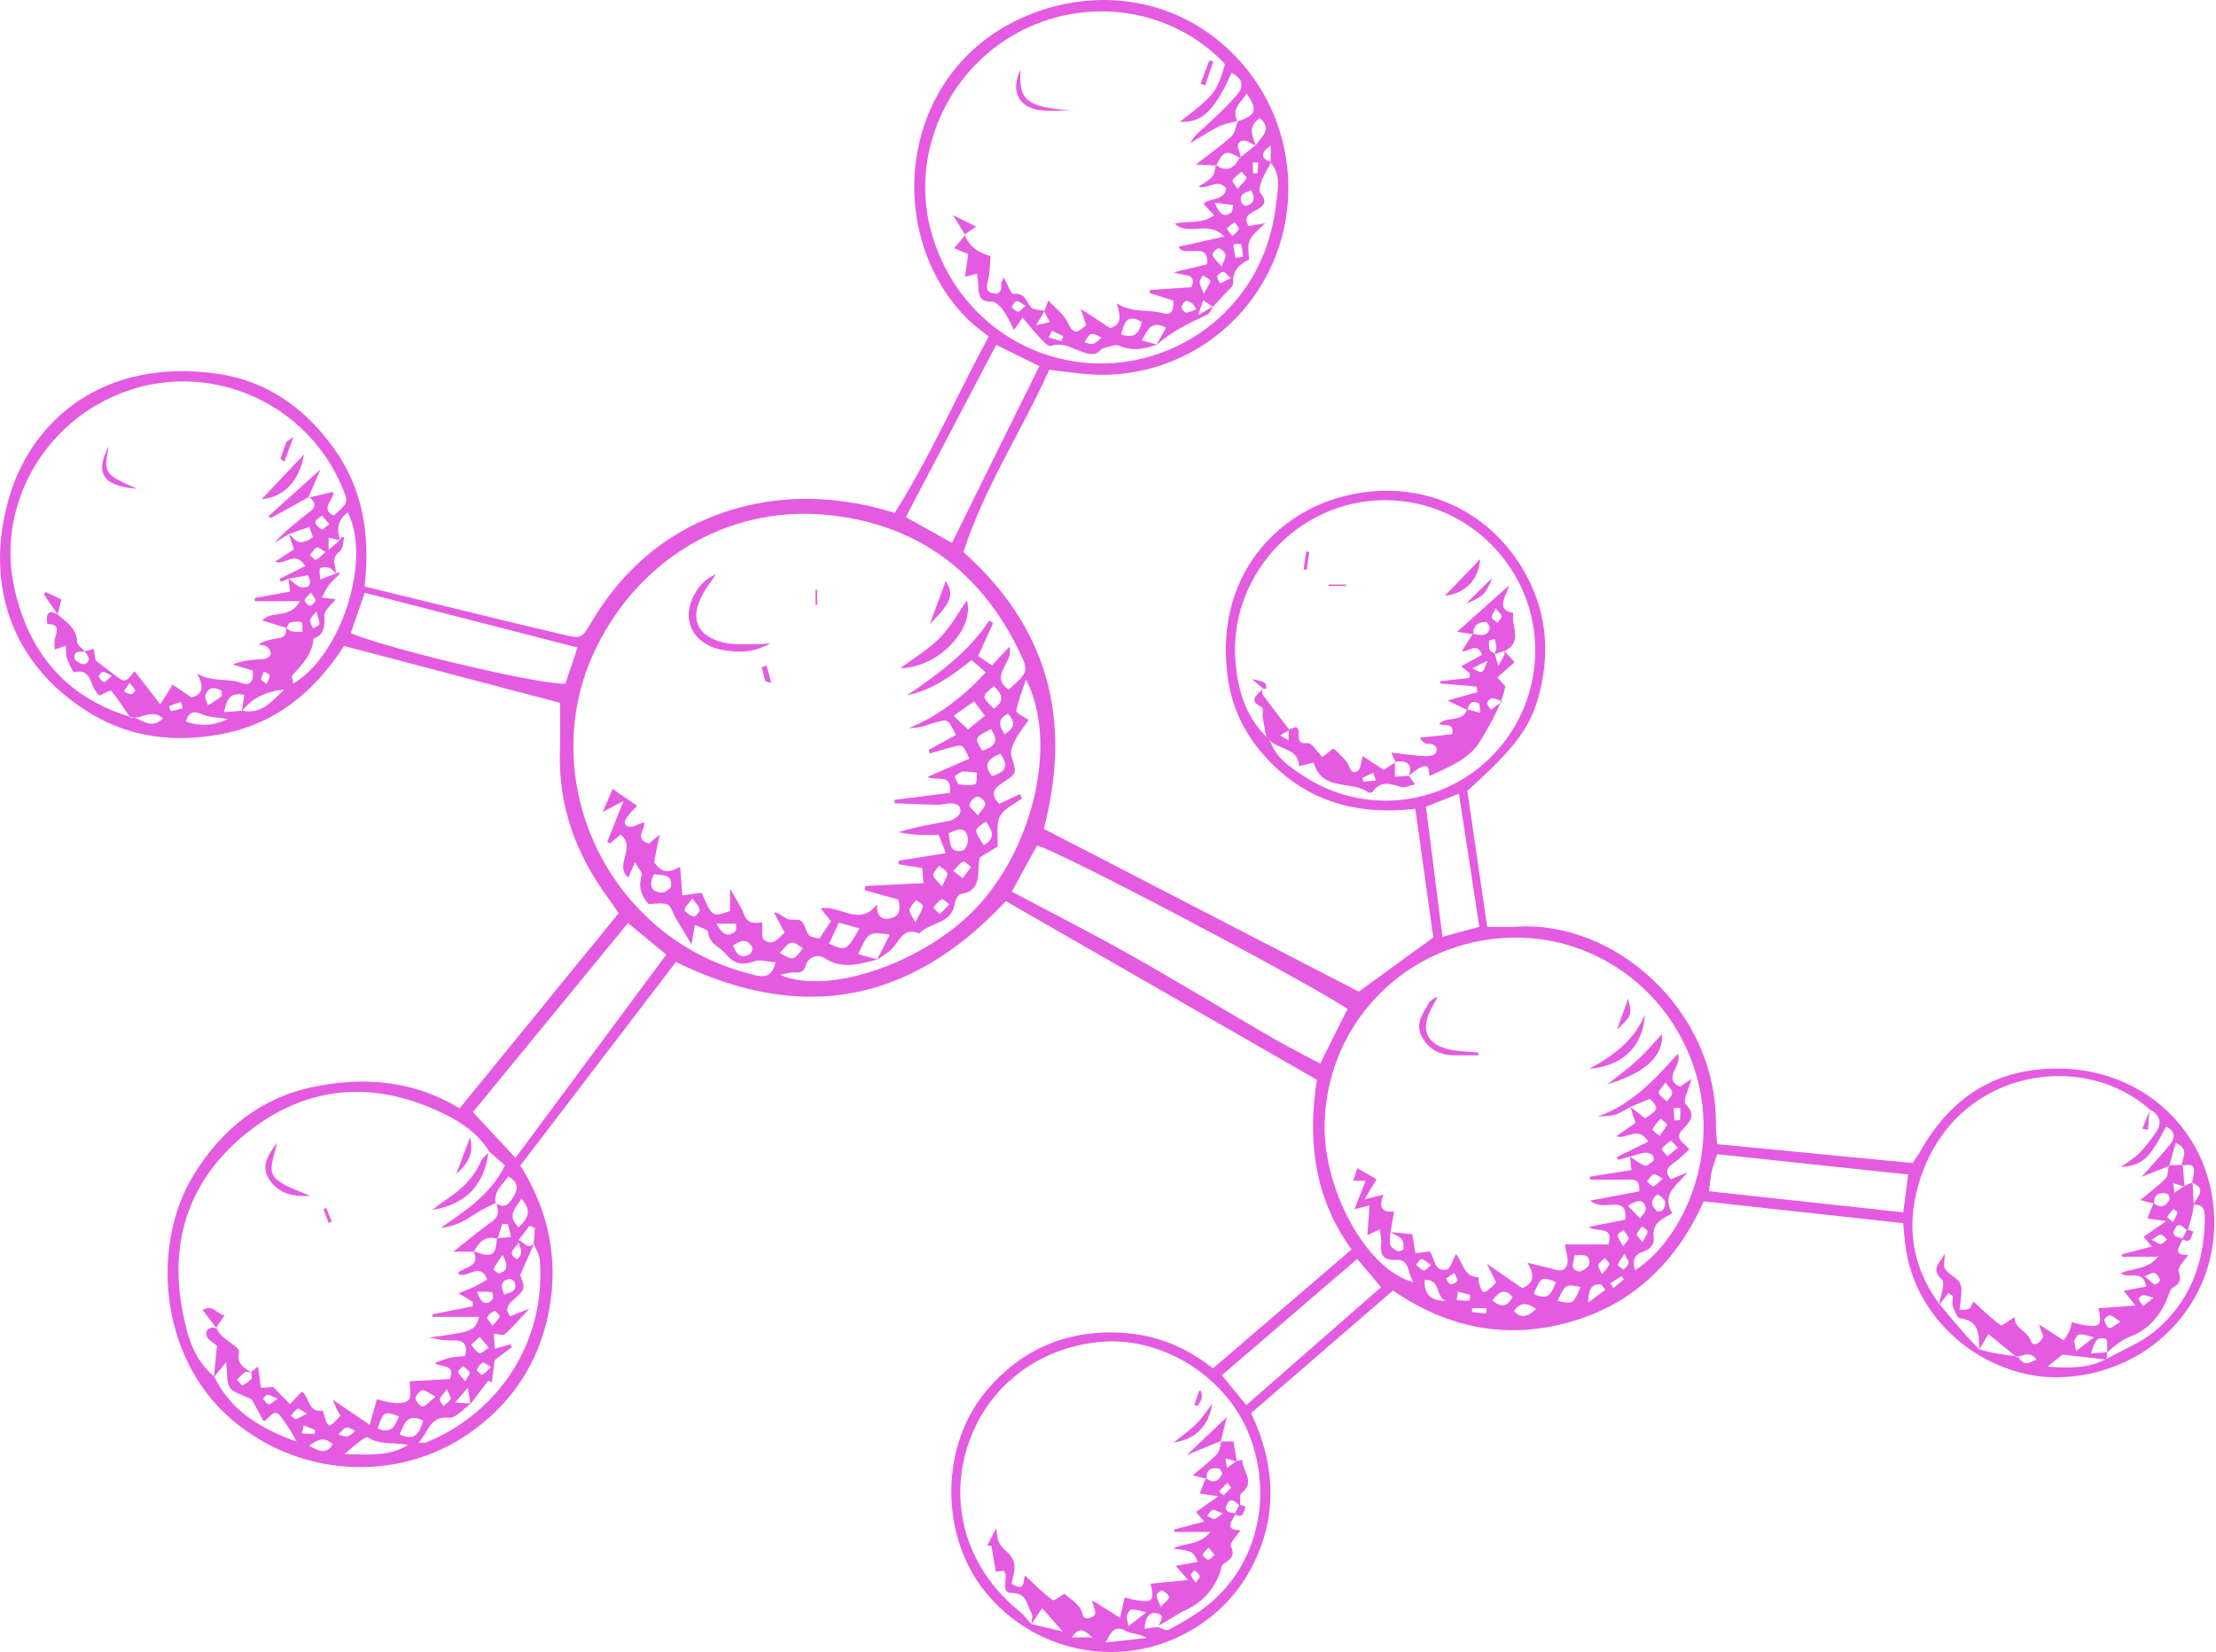 <svg width="114" height="85" viewBox="0 0 114 85" fill="none" xmlns="http://www.w3.org/2000/svg">
<path fill-rule="evenodd" clip-rule="evenodd" d="M18.758 30.174C19.966 30.472 21.031 30.736 22.095 30.992C24.38 31.548 26.661 32.11 28.949 32.648C29.911 32.877 29.92 32.856 30.428 32.005C32.268 28.918 34.916 26.864 38.404 26.026C40.52 25.515 42.684 25.572 44.822 26.059C45.2 26.146 45.573 26.263 46.027 26.387C47.837 23.531 49.175 20.437 50.861 17.317C50.543 17.058 50.191 16.815 49.884 16.52C45.267 12.089 46.163 3.242 53.266 0.635C56.901 -0.696 60.956 0.037 63.749 3.101C66.4 6.005 67.041 10.321 65.321 13.872C63.614 17.404 59.94 19.538 56.011 19.259C55.349 19.214 54.697 19.105 53.979 19.021C52.566 22.169 50.645 25.061 49.562 28.401C53.867 32.243 55.19 36.965 53.696 42.644C59.116 45.446 64.539 48.251 69.903 51.022C71.177 50.093 72.374 49.225 73.735 48.233C73.444 46.152 73.131 43.922 72.809 41.616C70.071 41.929 67.693 41.373 65.706 39.557C64.326 38.294 63.421 36.734 63.163 34.885C62.465 29.826 65.48 26.723 68.52 25.716C72.317 24.454 76.261 25.797 78.329 29.261C79.492 31.212 79.763 33.313 79.234 35.513C78.789 37.368 78.025 38.408 75.485 40.69C75.816 42.948 76.149 45.235 76.507 47.685C77.03 47.685 77.526 47.715 78.016 47.682C83.001 47.346 88.285 51.897 88.273 57.789C88.27 58.102 88.303 58.412 88.331 58.868C91.691 59.193 95.031 59.515 98.392 59.84C98.558 59.587 98.693 59.404 98.807 59.205C100.4 56.416 102.709 54.927 106.004 54.981C110.059 55.051 113.336 57.867 113.847 61.851C114.46 66.658 110.805 70.719 105.974 70.863C102.493 70.969 98.78 68.365 98.077 64.445C97.986 63.949 97.962 63.441 97.905 62.933C94.493 62.56 91.117 62.193 87.651 61.812C86.271 64.875 84.065 67.094 80.746 68.025C77.484 68.942 74.457 68.323 71.661 66.399C69.208 68.518 66.809 70.593 64.362 72.706C65.51 75.147 65.736 77.585 64.675 80.047C63.899 81.845 62.624 83.195 60.884 84.094C57.406 85.888 53.143 84.947 50.678 81.896C48.327 78.983 48.336 74.302 50.849 71.431C52.34 69.73 54.189 68.741 56.468 68.579C58.674 68.419 60.658 69.008 62.399 70.409C64.786 68.359 67.104 66.366 69.53 64.286C67.645 61.688 67.245 58.763 67.744 55.556C62.426 52.501 57.099 49.441 51.745 46.366C46.809 51.663 41.181 52.64 34.772 49.495C32.13 52.955 29.469 56.434 26.77 59.969C28.357 62.509 28.835 65.272 28.068 68.194C27.467 70.484 26.153 72.312 24.226 73.683C20.427 76.389 15.178 75.995 11.72 72.859C8.179 69.646 7.779 63.988 9.98 60.42C11.408 58.105 13.41 56.497 16.067 55.934C18.653 55.39 21.223 55.553 23.643 57.029C26.403 53.641 29.102 50.331 31.82 46.994C31.622 46.699 31.483 46.471 31.324 46.258C29.628 43.976 28.7 41.448 28.805 38.571C28.832 37.789 28.808 37.004 28.808 36.16C25.134 35.192 21.443 34.218 17.697 33.235C16.155 35.637 14.083 37.308 11.248 37.798C8.991 38.192 6.778 37.96 4.758 36.764C0.559 34.275 -0.869 29.982 0.507 25.473C1.698 21.568 5.374 18.39 11.21 19.235C13.738 19.599 15.707 21.009 17.186 23.083C18.677 25.175 19.053 27.538 18.758 30.174ZM26.664 63.817C26.941 63.841 27.133 64.367 27.485 63.961C27.256 64.478 27.028 64.998 26.761 65.605C27.04 66.336 27.037 66.33 26.285 66.988C26.183 67.079 26.114 67.244 26.09 67.385C26.075 67.472 26.171 67.581 26.237 67.728C26.52 67.614 26.782 67.511 27.233 67.334C26.709 67.89 26.364 68.302 25.967 68.648C25.868 68.738 25.597 68.636 25.405 68.621C25.42 68.867 25.432 69.111 25.45 69.399C25.793 69.3 26.027 69.231 26.262 69.165C26.282 69.213 26.307 69.261 26.331 69.309C26.039 69.534 25.747 69.757 25.447 69.986C25.399 70.364 25.348 70.746 25.299 71.128C25.239 71.098 25.179 71.068 25.119 71.038C24.812 71.441 24.506 71.843 24.199 72.246C24.163 72.03 24.13 71.813 24.067 71.398C23.802 71.708 23.655 71.879 23.409 72.168C23.796 72.186 24.016 72.198 24.235 72.21C23.857 72.469 23.448 72.983 23.102 72.944C22.059 72.832 22.032 73.761 21.533 74.215C21.707 74.251 21.86 74.245 21.99 74.191C25.768 72.607 28.086 68.933 27.771 64.836C27.75 64.547 27.563 64.274 27.455 63.991C27.476 63.724 27.494 63.456 27.515 63.185C27.425 63.143 27.335 63.101 27.247 63.059C27.052 63.312 26.86 63.564 26.664 63.82C26.752 64.135 25.922 64.409 26.598 64.788C27.031 64.457 26.673 64.129 26.664 63.817ZM112.362 61.024C112.506 60.955 112.651 60.892 112.795 60.829C112.813 61.213 112.834 61.598 112.855 61.983C112.831 62.151 112.819 62.32 112.777 62.482C112.711 62.765 112.627 63.041 112.545 63.318C112.323 63.176 112.076 62.783 111.86 63.276C111.692 63.672 112.079 63.648 112.311 63.721C112.179 64.087 111.656 64.58 112.566 64.571C112.383 64.863 112.007 65.215 112.076 65.413C112.221 65.843 112.167 66.035 111.785 66.243C111.65 66.315 111.592 66.552 111.526 66.724C111.172 67.635 110.549 68.389 109.687 68.726C109.154 68.933 108.785 69.228 108.409 69.589C108.388 69.345 108.427 68.918 108.34 68.891C107.817 68.726 107.726 69.123 107.576 69.634C107.922 69.61 108.162 69.592 108.406 69.577C108.391 69.703 108.379 69.829 108.361 69.952C107.645 69.871 106.93 69.787 106.106 69.694C105.923 69.844 105.643 70.067 105.337 70.313C106.392 70.4 107.399 70.415 108.343 69.934C109.187 69.459 110.119 69.096 110.856 68.491C112.621 67.03 113.381 65.049 113.423 62.783C113.429 62.392 113.453 61.953 112.852 61.986C112.984 61.598 113.586 61.174 112.768 60.859C112.963 59.96 112.909 59.873 112.248 59.969C112.203 59.605 112.714 59.154 111.923 58.805C111.809 59.223 111.707 59.605 111.601 59.99C111.072 60.197 110.54 60.405 110.18 60.543C110.585 60.086 111.087 59.542 111.565 58.974C111.869 58.61 111.992 58.234 111.43 57.964C110.585 59.62 110.201 59.969 109.112 60.05C109.455 59.791 109.798 59.59 110.071 59.316C110.372 59.019 110.621 58.661 110.874 58.315C111.256 57.795 111.139 57.377 110.579 57.068L110.603 57.092C106.936 53.836 100.013 55.132 98.567 61.445C98.098 63.492 98.513 65.407 99.778 67.109C100.202 67.611 100.62 68.119 101.056 68.615C101.299 68.894 101.567 69.156 101.819 69.423C102.066 69.486 102.309 69.571 102.559 69.613C102.962 69.685 103.37 69.733 103.779 69.79C104.167 70.226 104.167 70.226 104.765 69.955C104.459 69.507 104.092 69.739 103.743 69.832C103.28 69.45 102.82 69.072 102.294 68.636C102.129 68.915 101.976 69.174 101.822 69.432C101.792 68.717 101.873 67.95 100.827 67.827C100.683 67.809 100.548 67.439 100.466 67.214C100.412 67.051 100.457 66.856 100.457 66.676C100.379 66.624 100.301 66.576 100.226 66.531C100.067 66.739 99.91 66.946 99.754 67.157C99.817 66.703 100.091 66.008 99.901 65.837C99.243 65.245 99.907 64.929 100.019 64.508C100.091 64.767 99.946 65.079 100.046 65.257C100.193 65.518 100.533 65.662 100.746 65.897C100.851 66.011 100.908 66.219 100.905 66.381C100.902 66.715 100.845 67.045 100.806 67.385C101.353 67.388 101.353 67.388 101.51 66.958C101.958 67.361 102.409 67.809 102.917 68.182C102.995 68.239 103.325 67.953 103.641 67.767C103.614 68.365 104.278 68.443 104.468 68.978C104.603 69.354 104.967 69.062 105.081 68.837C105.147 68.705 104.988 68.464 104.892 68.14C105.397 68.467 105.775 68.714 106.148 68.957C106.362 68.741 106.566 68.302 106.569 68.031C106.84 68.091 107.101 68.17 107.366 68.203C108.048 68.29 108.141 68.152 107.952 67.313C108.52 67.271 109.085 67.229 109.855 67.172C109.593 66.841 109.419 66.624 109.251 66.411C109.623 66.342 109.99 66.276 110.408 66.198C110.258 65.266 109.461 65.831 109.106 65.518C109.656 65.221 110.42 65.383 111.021 64.662C110.285 64.662 109.729 64.662 109.172 64.662C109.169 64.619 109.163 64.577 109.16 64.535C109.632 64.412 110.104 64.289 110.703 64.132C110.513 63.91 110.396 63.772 110.279 63.633C110.591 63.417 110.901 63.203 111.436 62.831C110.895 62.755 110.658 62.719 110.471 62.692C110.579 62.419 110.682 62.157 110.787 61.893C111.148 62.19 111.427 62.091 111.613 61.697C111.644 61.634 111.544 61.43 111.475 61.415C111.06 61.319 110.802 61.463 110.82 61.935C110.615 61.881 110.408 61.827 110.107 61.745C110.582 61.346 111.033 61.021 111.412 60.63C111.547 60.486 111.523 60.185 111.568 59.957C111.809 59.948 112.049 59.939 112.29 59.933C112.32 60.306 112.353 60.681 112.377 61.048C112.185 60.994 111.989 60.937 111.794 60.88C111.818 61.045 111.842 61.21 111.869 61.376C112.031 61.258 112.197 61.138 112.362 61.024ZM64.597 7.478C64.873 7.045 65.486 6.663 64.819 6.08C64.167 6.486 64.428 6.997 64.606 7.487C64.371 7.396 64.088 7.177 63.905 7.243C63.469 7.399 63.797 7.76 63.818 8.04C63.821 8.076 63.815 8.115 63.815 8.154C63.108 7.7 62.931 7.751 62.573 8.512C62.243 8.497 61.909 8.482 61.515 8.464C62.164 7.962 62.787 7.526 63.346 7.021C63.535 6.849 63.571 6.504 63.677 6.239C64.618 5.935 64.717 5.656 64.131 4.814C63.857 5.268 63.325 5.587 63.653 6.227C63.334 6.317 62.991 6.362 62.697 6.51C62.195 6.762 61.72 7.078 61.233 7.369C61.44 6.939 61.786 6.717 62.08 6.44C62.621 5.932 63.166 5.424 63.647 4.865C64.037 4.411 63.89 4.011 63.355 3.747C62.48 5.713 61.819 6.335 60.694 6.266C62.489 4.886 62.588 4.76 63.009 3.332C62.994 3.299 62.988 3.254 62.961 3.23C60.199 0.371 55.797 -0.239 52.25 1.739C48.706 3.717 46.869 7.919 47.867 11.782C48.988 16.126 52.893 18.994 57.3 18.679C61.197 18.399 65.093 15.474 65.646 10.499C65.721 9.795 65.934 9.02 65.369 8.373C65.369 8.076 65.369 7.778 65.369 7.484C64.831 7.874 64.837 8.166 65.402 8.337C65.24 8.638 65.056 8.927 64.93 9.239C64.846 9.456 64.732 9.81 64.831 9.925C65.282 10.448 64.933 10.643 64.536 10.86C64.254 11.01 63.959 11.154 64.227 11.629C64.47 11.59 64.735 11.545 65.087 11.488C64.167 12.336 64.167 12.336 64.263 13.352C63.788 13.583 63.391 13.893 63.442 14.56C63.457 14.741 63.157 14.954 62.991 15.143C62.799 15.363 62.594 15.573 62.393 15.793C62.228 15.675 62.065 15.561 61.9 15.444C61.84 15.624 61.78 15.802 61.638 16.214C62.05 15.973 62.237 15.865 62.423 15.754C62.315 15.904 62.24 16.123 62.095 16.192C61.175 16.628 60.256 17.058 59.489 17.753C59.648 17.464 59.811 17.173 59.985 16.86C59.218 16.463 59.041 16.971 58.74 17.521C59.044 17.599 59.282 17.663 59.522 17.726C58.894 17.951 58.278 18.086 57.61 17.801C57.388 17.705 57.048 17.834 56.777 17.915C56.612 17.966 56.48 18.192 56.321 18.207C55.539 18.291 54.911 17.494 54.054 17.804C53.919 17.852 53.621 17.506 53.434 17.311C53.152 17.016 52.905 16.689 52.611 16.343C52.449 16.574 52.343 16.722 52.163 16.977C51.937 16.556 51.808 16.229 51.604 15.955C51.459 15.763 51.21 15.507 51.02 15.516C50.383 15.555 50.35 15.17 50.332 14.72C50.323 14.512 50.29 14.305 50.266 14.085C50.017 14.145 49.86 14.181 49.638 14.236C49.704 13.806 49.758 13.463 49.815 13.072C49.611 12.988 49.424 12.91 49.088 12.771C49.295 12.522 49.475 12.309 49.656 12.095L49.62 12.068C49.86 12.69 50.341 13.009 50.96 13.177C50.921 13.583 50.93 14.034 50.822 14.452C50.741 14.771 50.717 15.008 51.069 15.089C51.45 15.176 51.526 14.927 51.511 14.602C51.505 14.512 51.583 14.416 51.643 14.275C51.829 14.614 52.019 15.143 52.121 15.128C52.722 15.029 52.773 15.489 53.026 15.799C53.152 15.955 53.501 15.931 53.741 15.997C53.63 16.183 53.519 16.37 53.302 16.731C53.651 16.655 53.828 16.616 54.006 16.577C53.91 16.391 53.816 16.205 53.72 16.015C53.786 15.841 53.852 15.669 53.934 15.459C54.303 15.868 54.754 16.189 54.95 16.628C55.268 17.341 55.53 17.01 55.876 16.728C55.788 16.466 55.71 16.232 55.596 15.889C56.173 16.268 56.642 16.571 57.105 16.878C57.779 16.695 57.61 16.186 57.454 15.606C58.266 16.129 59.086 15.898 59.838 16.117C60.316 16.256 60.397 15.871 60.355 15.465C59.919 15.327 59.528 15.2 59.137 15.074C59.143 15.023 59.149 14.972 59.155 14.921C59.868 14.873 60.577 14.825 61.296 14.777C61.575 14.022 60.92 14.22 60.388 14.01C61.07 13.848 61.569 13.727 62.098 13.598C62.207 12.33 60.917 13.316 60.634 12.696C61.362 12.534 62.086 12.375 62.979 12.173C62.167 11.298 61.13 12.182 60.439 11.503C61.112 11.338 61.813 11.557 62.462 11.076C62.243 10.845 62.08 10.67 61.903 10.484C62.267 10.15 62.988 10.357 63.081 9.681C62.627 9.158 62.144 9.771 61.657 9.603C62.447 9.107 62.447 9.107 62.543 8.482C63.114 8.893 63.493 8.656 63.779 8.112C64.052 7.901 64.323 7.688 64.597 7.478ZM25.6 63.745C24.969 63.54 24.638 63.904 24.38 64.4C24.046 64.4 23.712 64.4 23.321 64.4C24.058 63.82 24.671 63.306 25.321 62.84C25.687 62.575 25.657 62.275 25.537 61.926C26.024 62.223 26.231 61.878 26.439 61.532C26.679 61.132 26.631 60.807 26.153 60.525C25.859 60.955 25.387 61.27 25.495 61.899C25.158 62.073 24.8 62.217 24.488 62.428C23.775 62.906 23.375 63.089 22.678 63.176C23.923 62.293 25.23 61.496 25.976 59.957C25.699 59.716 25.42 59.473 25.14 59.229L25.176 59.262C24.485 58.129 23.372 57.519 22.227 57.026C18.824 55.574 15.581 55.983 12.707 58.285C9.797 60.618 8.69 63.745 9.382 67.421C9.616 68.672 9.947 69.946 11.02 70.827C11.895 72.649 13.488 73.53 15.259 74.176C15.033 73.71 14.751 73.31 14.468 72.913C14.08 72.372 13.888 73.01 13.554 73.118C13.305 72.652 13.07 72.219 12.953 72.003C12.43 71.738 11.994 71.654 11.829 71.398C11.642 71.107 11.703 70.659 11.63 70.094C11.333 70.454 11.167 70.656 11.002 70.857C11.053 70.325 11.107 69.79 11.161 69.246C10.978 69.075 10.662 68.918 10.617 68.708C10.563 68.425 10.789 68.209 11.146 68.35L11.122 68.329C11.216 68.464 11.291 68.621 11.408 68.732C11.711 69.02 12.34 69.354 12.298 69.559C12.159 70.22 12.595 70.373 12.953 70.638C12.842 70.62 12.697 70.551 12.619 70.596C12.46 70.692 12.331 70.851 12.19 70.984C12.286 71.086 12.421 71.29 12.475 71.269C12.646 71.206 12.812 71.083 12.935 70.941C12.986 70.878 12.926 70.719 12.914 70.605C13.004 70.527 13.094 70.451 13.275 70.298C13.326 70.692 13.371 71.02 13.422 71.404C13.693 71.386 13.915 71.371 14.053 71.362C14.363 71.678 14.643 71.96 14.919 72.246C15.12 72.033 15.319 71.822 15.523 71.603C15.926 71.843 15.824 72.721 16.618 72.577C16.618 72.577 16.636 72.7 16.657 72.763C16.894 73.518 16.897 73.518 17.517 72.835C17.456 72.739 17.39 72.643 17.336 72.541C17.282 72.433 17.243 72.318 17.12 72.018C17.823 72.496 18.34 72.847 19.017 73.31C19.155 72.82 19.26 72.445 19.389 71.997C19.591 72.042 19.963 72.165 20.342 72.192C20.583 72.21 20.968 72.15 21.046 72C21.166 71.765 21.076 71.425 21.076 71.068C21.716 71.032 22.456 70.993 23.153 70.957C23.421 70.124 22.69 70.4 22.366 70.127C22.672 70.022 22.919 69.91 23.177 69.853C23.427 69.799 23.691 69.796 23.929 69.772C24.04 69.276 23.944 68.99 23.457 68.969C23.264 68.96 23.066 68.975 22.87 68.957C22.678 68.939 22.486 68.891 22.086 68.819C24.38 68.503 24.407 68.491 24.653 67.755C23.829 67.755 23.039 67.755 22.251 67.755C22.248 67.71 22.245 67.668 22.242 67.623C22.934 67.487 23.625 67.349 24.314 67.214C24.314 67.136 24.317 67.054 24.317 66.976C24.097 66.844 23.875 66.715 23.586 66.543C23.887 66.42 24.136 66.333 24.374 66.219C24.608 66.104 24.828 65.966 25.065 65.831C24.671 64.854 23.992 65.873 23.553 65.518C23.841 65.148 24.764 65.236 24.356 64.379C25.314 64.728 25.51 64.619 25.561 63.709C25.805 63.688 26.048 63.669 26.289 63.651C26.237 63.426 26.186 63.203 26.132 62.981C26.036 62.975 25.937 62.972 25.841 62.969C25.759 63.227 25.681 63.486 25.6 63.745ZM12.433 36.608C12.481 36.331 12.526 36.054 12.574 35.757C11.817 35.586 11.66 36.003 11.528 36.641C11.898 36.611 12.187 36.59 12.475 36.566C13.497 36.779 14.008 36.03 14.627 35.483C13.738 35.562 12.98 35.883 12.433 36.608ZM17.492 27.787C17.526 27.733 17.552 27.67 17.598 27.625C17.613 27.61 17.67 27.64 17.706 27.646C17.64 27.89 17.649 28.238 17.492 28.353C17.011 28.701 17.258 29.107 17.291 29.507C17.174 29.405 17.072 29.255 16.936 29.212C16.789 29.167 16.491 29.179 16.467 29.242C16.407 29.402 16.464 29.606 16.476 29.817C16.819 29.684 17.053 29.594 17.291 29.504C17.345 29.48 17.399 29.459 17.453 29.438C17.456 29.474 17.474 29.528 17.456 29.546C17.282 29.729 17.078 29.892 16.924 30.093C16.786 30.271 16.699 30.493 16.558 30.748C16.897 30.788 17.072 30.809 17.267 30.833C17.047 31.13 16.678 31.404 16.687 31.662C16.705 32.203 16.711 32.642 16.125 32.856C16.079 33.668 15.538 34.185 15.045 34.741C14.982 34.81 15.063 35.005 15.081 35.174C17.492 33.779 19.152 28.873 17.892 26.363C17.357 26.747 17.306 27.243 17.498 27.802C17.3 27.754 17.105 27.706 16.906 27.658C16.906 27.826 16.906 27.995 16.906 28.293C17.174 28.061 17.333 27.926 17.492 27.787ZM45.107 49.396C45.321 48.978 45.534 48.56 45.775 48.091C44.681 47.935 44.681 47.935 44.151 49.095C44.491 49.186 44.816 49.276 45.143 49.363C44.236 49.597 43.343 49.895 42.435 49.306C42.038 49.05 41.569 49.267 41.461 49.648C41.332 50.111 41.082 50.03 40.778 50.033C40.595 50.039 40.412 50.102 40.135 50.16C42.624 51.254 47.62 49.495 50.251 46.681C53.2 43.528 54.43 38.165 52.782 34.96C52.572 35.597 52.37 36.078 52.28 36.575C52.262 36.677 52.641 36.854 52.914 37.05C52.68 37.392 52.409 37.717 52.22 38.087C52.091 38.33 51.956 38.676 52.031 38.91C52.31 39.785 52.346 39.779 51.52 40.314C51.057 40.615 50.978 40.931 51.411 41.357C51.784 41.18 52.124 41.021 52.461 40.861C52.503 40.931 52.542 41.003 52.581 41.075C52.187 41.373 51.658 41.598 51.441 41.995C51.234 42.377 51.351 42.936 51.318 43.555C51.087 43.696 50.732 43.913 50.419 44.108C50.389 44.204 50.377 44.24 50.371 44.279C50.269 44.977 50.51 45.852 49.4 46.002C49.286 46.017 49.145 46.3 49.121 46.471C48.976 47.556 47.837 47.439 47.287 48.028C46.58 47.718 46.34 48.242 45.997 48.693C45.775 48.984 45.408 49.167 45.107 49.396ZM63.611 75.177C63.713 75.153 63.812 75.132 63.914 75.108C63.884 75.673 64.624 76.247 63.866 76.822C63.749 76.912 63.815 77.248 63.794 77.474C63.571 77.33 63.325 76.936 63.108 77.432C62.937 77.829 63.328 77.805 63.559 77.874C63.43 78.24 62.904 78.731 63.818 78.725C63.635 79.016 63.247 79.395 63.322 79.557C63.562 80.083 63.28 80.234 62.943 80.459C62.841 80.528 62.823 80.73 62.775 80.871C62.471 81.767 61.84 82.449 61.043 82.816C60.526 83.053 60.096 83.396 59.6 83.637C59.718 83.405 59.928 83.087 59.525 83.008C59.044 82.918 58.921 83.3 58.882 83.796C59.149 83.763 59.354 83.736 59.561 83.712C59.748 83.769 59.988 83.928 60.108 83.862C60.725 83.531 61.341 83.183 61.9 82.768C64.582 80.79 65.54 77.188 64.293 73.9C63.148 70.887 59.871 68.786 56.696 69.038C53.386 69.297 50.702 71.407 49.749 74.498C48.793 77.591 49.836 80.811 52.455 82.915C52.68 83.096 52.854 83.345 53.053 83.561C53.522 83.67 53.988 83.781 54.664 83.94C54.228 83.444 53.946 83.12 53.618 82.747C53.392 83.074 53.221 83.321 53.053 83.567C53.065 83.378 53.152 83.141 53.071 83.014C52.809 82.606 52.869 81.962 52.043 81.959C51.411 81.956 51.922 81.144 51.643 80.814C51.45 80.841 51.306 80.862 51.231 80.871C51.153 80.42 51.078 79.978 50.999 79.533C50.927 79.53 50.855 79.524 50.786 79.518C50.939 79.221 51.096 78.926 51.252 78.628C51.285 79.133 51.354 79.47 51.742 79.792C52.139 80.125 52.271 80.486 52.154 80.967C52.109 81.144 52.073 81.322 52.037 81.481C52.779 81.971 52.611 81.277 52.737 81.069C53.197 81.496 53.639 81.95 54.141 82.326C54.222 82.386 54.559 82.115 54.763 82.004C55.028 82.245 55.416 82.47 55.599 82.804C55.728 83.038 55.665 83.366 56.071 83.24C56.627 83.071 56.158 82.687 56.203 82.35C56.657 82.632 57.066 82.888 57.619 83.234C57.712 82.825 57.779 82.53 57.857 82.191C58.073 82.242 58.332 82.32 58.599 82.356C59.297 82.446 59.387 82.314 59.191 81.484C59.781 81.427 60.364 81.37 61.124 81.295C60.83 80.961 60.658 80.769 60.481 80.567C60.86 80.498 61.233 80.435 61.62 80.363C61.365 79.807 61.365 79.807 60.355 79.68C60.902 79.359 61.678 79.554 62.267 78.821C61.536 78.821 60.977 78.821 60.418 78.821C60.415 78.776 60.412 78.734 60.409 78.691C60.881 78.565 61.353 78.445 61.948 78.289C61.762 78.069 61.648 77.931 61.527 77.79C61.837 77.573 62.147 77.357 62.679 76.987C62.144 76.909 61.906 76.876 61.72 76.846C61.825 76.578 61.93 76.314 62.035 76.049C62.396 76.344 62.679 76.244 62.865 75.853C62.892 75.79 62.793 75.583 62.724 75.568C62.309 75.472 62.05 75.619 62.068 76.088C61.861 76.034 61.651 75.98 61.362 75.905C61.828 75.508 62.258 75.186 62.618 74.804C62.766 74.651 62.763 74.359 62.829 74.131L62.796 74.167C63.015 74.167 63.232 74.167 63.454 74.167C63.517 74.54 63.574 74.874 63.626 75.201C63.433 75.147 63.238 75.09 63.042 75.036C63.066 75.198 63.093 75.364 63.117 75.529C63.28 75.412 63.445 75.294 63.611 75.177ZM65.144 37.903C65.207 37.963 65.27 38.023 65.333 38.084C65.613 38.977 66.337 39.449 67.056 39.923C70.056 41.905 74.006 41.541 76.6 39.049C79.165 36.584 79.721 32.7 77.95 29.627C76.146 26.501 72.455 25.025 69.034 26.065C65.616 27.105 63.289 30.43 63.553 33.965C63.665 35.432 64.046 36.821 65.144 37.903ZM15.854 25.608C16.269 25.512 16.684 25.413 17.132 25.307C17.27 25.65 16.407 26.137 17.162 26.531C17.94 25.852 17.94 25.852 17.571 24.992C15.797 20.852 11.143 18.688 6.85 20.013C2.485 21.36 -0.235 25.812 0.736 30.247C1.46 33.544 3.378 35.883 6.712 36.884C7.244 36.929 7.749 37.603 8.384 36.962C7.776 36.418 7.22 37.071 6.685 36.902C6.372 36.445 6.078 35.973 5.729 35.549C5.687 35.495 5.338 35.697 5.098 35.793C5.014 35.676 4.911 35.562 4.839 35.429C4.617 35.014 4.578 34.401 3.82 34.587C3.754 34.602 3.538 34.13 3.444 33.869C3.378 33.68 3.402 33.46 3.384 33.223C3.132 33.313 2.982 33.364 2.81 33.424C2.81 33.232 2.792 33.075 2.813 32.922C2.861 32.573 3.183 32.11 2.446 32.107C2.431 32.107 2.38 31.831 2.419 31.704C2.531 31.338 2.768 31.551 2.969 31.614L2.966 31.611C3.405 32.008 3.949 32.315 3.971 33.033C3.977 33.208 4.238 33.37 4.388 33.541C4.106 33.514 3.772 33.475 3.844 33.896C3.865 34.019 4.238 34.218 4.352 34.167C4.734 33.992 4.524 33.734 4.352 33.511C4.497 33.472 4.641 33.433 4.821 33.385C4.869 33.668 4.911 33.926 4.92 33.977C5.329 34.293 5.6 34.512 5.879 34.714C6.054 34.837 6.279 35.047 6.43 35.008C6.622 34.963 6.763 34.705 6.926 34.539C7.325 35.056 7.728 35.574 8.245 36.238C8.486 35.853 8.666 35.568 8.88 35.225C9.189 35.435 9.532 35.667 9.86 35.889C10.491 35.694 10.473 35.288 10.139 34.657C10.954 35.129 11.723 34.867 12.439 35.144C12.89 35.321 13.058 34.99 13.004 34.5C12.665 34.398 12.319 34.296 11.973 34.191C12.52 33.956 13.061 33.95 13.599 33.905C13.72 33.893 13.9 33.767 13.924 33.665C13.951 33.553 13.852 33.367 13.75 33.292C13.633 33.202 13.449 33.196 13.293 33.157C13.633 32.961 13.963 32.88 14.3 32.844C14.667 32.805 14.748 32.594 14.715 32.282C14.805 32.351 14.883 32.456 14.979 32.477C15.169 32.516 15.367 32.504 15.562 32.513C15.544 32.339 15.578 32.047 15.505 32.017C15.334 31.954 15.108 31.99 14.922 32.038C14.841 32.059 14.799 32.216 14.739 32.309C14.321 32.179 13.906 32.053 13.488 31.921C13.963 31.38 14.931 31.879 15.427 30.932C14.567 30.932 13.84 30.932 13.115 30.932C13.112 30.878 13.112 30.821 13.109 30.767C13.711 30.658 14.312 30.547 14.916 30.439C14.889 30.153 14.868 29.961 14.85 29.774C15.069 29.928 15.274 30.183 15.511 30.216C15.935 30.277 16.067 30.024 15.842 29.6C15.514 29.657 15.181 29.717 14.85 29.777C14.715 29.832 14.579 29.883 14.444 29.934C14.423 29.883 14.405 29.832 14.381 29.781C14.808 29.57 15.232 29.357 15.698 29.125C15.211 28.28 14.627 29.125 14.152 28.897C14.477 28.683 14.799 28.479 15.123 28.268C15.024 27.968 14.943 27.721 14.862 27.472C15.039 27.619 15.205 27.86 15.397 27.89C15.614 27.923 15.884 27.799 16.073 27.664C16.125 27.628 15.971 27.303 15.914 27.114C15.505 27.255 15.184 27.364 14.865 27.475C14.618 27.625 14.375 27.772 14.129 27.923C14.691 27.291 15.328 26.807 15.962 26.314C16.317 26.038 16.194 25.794 15.89 25.572L15.854 25.608ZM83.854 59.512C83.65 59.566 83.442 59.62 83.238 59.674C83.22 59.626 83.202 59.578 83.184 59.53C83.698 59.274 84.215 59.019 84.795 58.736C84.272 57.873 83.665 58.67 83.142 58.46C83.493 58.219 83.821 57.994 84.134 57.777C84.032 57.453 83.953 57.203 83.872 56.951C84.134 57.155 84.395 57.356 84.639 57.543C85.342 57.047 85.342 57.047 84.888 56.533C84.546 56.674 84.209 56.812 83.872 56.954C83.097 57.407 83.097 57.407 82.183 57.45C83.975 56.827 85.12 55.538 86.31 54.224C86.59 54.84 85.484 55.438 86.415 55.919C86.617 55.781 86.8 55.658 87.011 55.514C86.882 56.031 86.56 56.647 86.713 56.803C87.302 57.41 86.921 57.723 86.533 58.147C86.136 58.577 86.605 58.793 86.909 59.133C86.662 59.358 86.434 59.593 86.172 59.788C85.883 60.008 85.547 60.185 85.956 60.675C86.223 60.564 86.512 60.447 86.797 60.327C86.301 60.985 85.442 61.406 86.028 62.431C85.46 62.714 84.979 62.963 85.072 63.666C85.126 64.054 84.873 64.286 84.48 64.421C84.059 64.565 83.96 64.911 84.122 65.356C86.767 63.63 88.787 58.823 86.906 54.278C85.141 50.012 80.713 47.538 76.116 48.416C71.655 49.267 68.306 53.009 68.144 57.732C68.024 61.171 70.317 65.371 72.713 65.969C72.401 65.536 72.551 64.788 71.841 64.824C71.087 64.863 71.003 64.505 71.057 63.916C71.072 63.718 71.009 63.51 70.976 63.261C70.723 63.375 70.57 63.444 70.344 63.546C70.38 63.032 70.413 62.584 70.453 62.025C70.152 62.1 69.957 62.148 69.68 62.217C69.875 61.724 70.05 61.273 70.254 60.75C70.005 60.75 69.824 60.75 69.611 60.75C69.692 60.516 69.749 60.345 69.83 60.107C70.203 60.324 70.495 60.492 70.816 60.678C70.633 60.982 70.486 61.228 70.194 61.709C70.678 61.589 70.916 61.529 71.177 61.466C70.97 61.983 70.958 62.404 71.718 62.338C71.649 62.722 71.592 63.056 71.535 63.387C71.526 63.615 71.463 63.856 71.526 64.057C71.568 64.198 71.772 64.31 71.932 64.379C71.998 64.409 72.205 64.301 72.205 64.25C72.211 64.081 72.208 63.862 72.106 63.754C71.959 63.591 71.724 63.51 71.526 63.393C71.899 63.426 72.271 63.462 72.653 63.498C72.704 63.802 72.758 64.129 72.819 64.478C73.137 64.442 73.357 64.415 73.552 64.391C73.835 64.752 73.756 65.464 74.43 65.317C74.625 65.272 74.73 64.827 74.899 64.529C75.254 64.902 75.278 65.729 76.083 65.717C76.077 65.789 76.047 65.867 76.065 65.933C76.279 66.646 76.282 66.655 76.973 65.996C76.85 65.747 76.724 65.497 76.489 65.022C77.256 65.554 77.8 65.927 78.314 66.282C78.978 65.99 78.915 65.539 78.584 64.971C79.035 65.082 79.372 65.157 79.703 65.245C80.042 65.332 80.457 65.527 80.614 65.079C80.713 64.8 80.559 64.43 80.508 64.027C81.218 64.027 81.975 64.027 82.742 64.027C83.058 63.005 82.099 63.447 81.744 63.122C82.411 62.993 83.013 62.876 83.602 62.758C83.674 62.245 83.545 61.95 82.995 61.983C82.607 62.004 82.192 62.091 81.804 61.773C82.718 61.601 83.539 61.445 84.326 61.297C84.377 60.696 84.08 60.684 83.737 60.69C83.088 60.705 82.441 60.696 81.795 60.696C81.792 60.645 81.792 60.594 81.789 60.543C82.504 60.429 83.217 60.318 83.926 60.203C83.896 59.888 83.875 59.695 83.857 59.509C84.104 59.671 84.338 59.873 84.612 59.972C84.72 60.011 84.93 59.837 85.057 59.719C85.099 59.68 85.063 59.467 85 59.422C84.891 59.343 84.726 59.292 84.6 59.31C84.347 59.349 84.101 59.443 83.854 59.512ZM51.892 35.48C52.917 34.572 52.938 34.536 52.4 33.439C50.365 29.294 47.049 26.91 42.468 26.486C37.318 26.011 32.65 28.903 30.485 33.728C28.474 38.213 29.598 43.672 33.263 47.171C34.832 48.669 36.684 49.648 38.788 50.163C39.281 50.283 39.711 50.313 39.901 49.507C39.474 49.483 39.077 49.351 38.77 49.468C38.148 49.703 37.715 49.552 37.321 49.071C37.021 48.702 36.462 48.56 36.425 47.941C36.416 47.818 36.02 47.721 35.755 47.586C35.695 47.92 35.659 48.124 35.575 48.587C35.217 47.989 34.98 47.601 34.745 47.211C34.61 46.979 34.532 46.624 34.336 46.54C34.06 46.426 33.702 46.513 33.368 46.513C32.995 46.095 32.818 45.638 33.013 45.049C33.059 44.908 32.836 44.676 32.671 44.364C32.493 44.76 32.406 44.953 32.316 45.157C31.573 44.508 32.761 43.606 31.925 42.945C31.73 43.107 31.549 43.254 31.372 43.402C31.327 43.372 31.282 43.342 31.24 43.312C31.486 42.695 31.733 42.076 32.081 41.21C31.576 41.472 31.321 41.607 31.002 41.775C31.186 41.351 31.333 41.009 31.519 40.591C31.982 40.916 32.37 41.18 32.776 41.463C32.102 42.133 32 42.401 32.31 42.53C32.502 42.608 32.812 42.404 33.122 42.31C33.263 42.593 32.562 43.194 33.389 43.399C33.536 43.275 33.699 43.14 33.936 42.942C33.825 43.489 33.732 43.94 33.651 44.34C34.026 44.974 34.495 44.89 34.986 44.595C35.025 45.112 35.061 45.56 35.103 46.071C35.512 46.014 35.803 45.972 36.095 45.933C36.639 47.189 36.639 47.189 37.556 46.877C37.556 46.561 37.556 46.248 37.556 45.722C37.871 46.294 38.133 46.645 38.271 47.042C38.473 47.622 38.975 47.46 39.209 47.469C39.239 47.857 39.158 48.248 39.293 48.35C39.765 48.708 40.042 48.293 40.361 47.977C40.165 47.607 39.988 47.271 39.81 46.937C40.144 47 40.303 47.199 40.508 47.283C40.73 47.37 41.064 47.259 41.223 47.391C41.416 47.55 41.437 47.902 41.605 48.109C41.698 48.23 41.942 48.23 42.149 48.293C42.375 47.956 42.567 47.67 42.748 47.4C42.555 47.156 42.402 46.964 42.218 46.733C43.24 46.558 44.209 47.712 45.119 46.531C45.089 47.126 45.348 47.364 45.835 47.241C46.349 47.108 46.313 46.712 46.214 46.285C45.63 46.122 45.059 45.963 44.488 45.801C44.5 45.731 44.509 45.659 44.518 45.587C45.495 45.536 46.469 45.488 47.512 45.437C47.485 45.142 47.461 44.896 47.437 44.661C46.977 44.589 46.598 44.526 46.217 44.466C46.226 44.406 46.235 44.343 46.241 44.279C47.016 44.159 47.789 44.036 48.655 43.901C48.498 43.489 48.393 43.215 48.294 42.957C47.861 42.957 47.509 42.975 47.161 42.951C46.845 42.93 46.529 42.867 46.217 42.821C47.118 42.527 47.993 42.41 48.856 42.229C49.069 42.184 49.385 41.953 49.403 41.781C49.448 41.36 49.097 41.309 48.751 41.345C48.556 41.369 48.36 41.411 48.168 41.406C47.452 41.391 46.734 41.357 46.021 41.33C46.021 41.27 46.021 41.213 46.021 41.156C46.977 41.033 47.93 40.913 48.868 40.792C48.988 39.743 48.201 40.224 47.714 39.975C48.498 39.632 49.184 39.331 49.869 39.034C49.532 38.315 49.532 38.303 49.085 38.414C48.664 38.52 48.249 38.649 47.831 38.769C47.813 38.706 47.798 38.646 47.777 38.583C48.246 38.324 48.715 38.066 49.178 37.813C48.769 37.001 48.766 36.998 48.171 37.158C47.906 37.23 47.648 37.335 47.383 37.395C47.173 37.443 46.95 37.449 46.737 37.476C48.288 36.833 49.544 35.853 50.717 34.596C50.449 34.365 50.23 34.176 49.983 33.962C48.946 34.789 47.933 35.519 46.665 35.772C48.258 34.69 49.8 33.571 50.891 31.93C50.957 31.975 51.027 32.02 51.093 32.062C50.843 32.603 50.594 33.148 50.317 33.752C50.564 33.917 50.801 34.076 51.03 34.233C51.357 33.884 51.622 33.601 51.928 33.277C52.181 34.106 50.852 34.756 51.892 35.48ZM52.052 45.876C54.153 46.994 56.179 48.019 58.157 49.135C60.613 50.523 63.024 51.99 65.465 53.406C66.262 53.869 67.086 54.278 67.918 54.723C68.435 53.683 68.88 52.79 69.322 51.909C66.755 50.238 54.3 43.69 53.347 43.507C52.941 44.252 52.53 45.004 52.052 45.876ZM26.52 59.572C29.157 56.019 31.697 52.595 34.276 49.116C33.591 48.551 32.971 48.04 32.307 47.493C29.589 50.806 26.935 54.044 24.328 57.221C25.077 58.024 25.762 58.76 26.52 59.572ZM48.973 27.929C50.485 24.871 51.968 21.874 53.468 18.838C52.674 18.447 51.986 18.108 51.249 17.744C49.68 20.732 48.147 23.657 46.598 26.606C47.461 27.087 48.204 27.502 48.973 27.929ZM29.71 33.316C26.018 32.366 22.429 31.443 18.761 30.499C18.509 31.23 18.274 31.909 18.043 32.582C20.198 33.457 28.029 35.288 29.087 35.171C29.271 34.63 29.457 34.073 29.71 33.316ZM97.914 62.377C98.01 61.634 98.083 61.075 98.164 60.432C94.815 60.077 91.589 59.734 88.34 59.386C88.219 59.752 88.117 60.002 88.06 60.263C87.994 60.555 87.973 60.859 87.916 61.291C91.249 61.655 94.508 62.01 97.914 62.377ZM69.821 64.773C67.474 66.79 65.195 68.75 62.859 70.758C63.289 71.287 63.677 71.759 64.115 72.297C66.502 70.208 68.823 68.179 71.048 66.231C70.621 65.723 70.254 65.287 69.821 64.773ZM76.101 47.685C75.749 45.392 75.41 43.167 75.052 40.837C74.46 41.072 73.967 41.264 73.357 41.508C73.636 43.72 73.916 45.906 74.207 48.203C74.887 48.016 75.437 47.866 76.101 47.685ZM20.986 74.353C20.3 74.179 19.558 74.38 18.923 73.957C18.851 73.909 18.59 74.104 18.439 74.212C18.208 74.386 17.991 74.585 17.715 74.819C18.857 74.819 19.96 74.982 20.986 74.353ZM44.218 47.767C43.818 47.658 43.505 47.574 43.15 47.475C42.958 47.893 42.805 48.227 42.651 48.56C43.532 48.936 43.532 48.936 44.218 47.767ZM49.06 36.83C49.343 37.098 49.553 37.296 49.803 37.533C50.113 37.278 50.371 37.068 50.669 36.821C50.461 36.547 50.308 36.349 50.107 36.088C49.746 36.343 49.445 36.559 49.06 36.83ZM48.802 42.879C48.898 43.315 48.79 43.895 49.514 43.771C49.647 43.75 49.833 43.347 49.8 43.152C49.692 42.488 49.268 42.65 48.802 42.879ZM11.72 36.992C11.173 36.905 10.783 36.914 10.455 36.773C10.037 36.593 9.751 36.541 9.559 37.125C10.287 37.374 10.933 37.365 11.72 36.992ZM33.642 44.977C33.359 45.548 33.479 45.891 34.066 45.927C34.222 45.936 34.52 45.704 34.526 45.572C34.553 44.899 34.026 45.064 33.642 44.977ZM56.883 84.508C57.679 84.418 58.338 84.346 58.996 84.274C58.626 84.052 58.22 84.079 57.917 83.916C57.349 83.609 57.162 83.937 56.883 84.508ZM40.123 49.032C40.812 49.435 40.812 49.435 41.307 48.789C40.691 48.368 40.691 48.368 40.123 49.032ZM49.106 39.938C49.196 40.116 49.247 40.338 49.334 40.353C49.608 40.401 49.911 40.425 50.17 40.347C50.254 40.323 50.239 39.962 50.266 39.755C50.02 39.731 49.77 39.683 49.526 39.701C49.394 39.713 49.274 39.836 49.106 39.938ZM80.13 66.934C80.926 67.109 80.926 67.109 81.314 66.219C80.541 66.056 80.541 66.056 80.13 66.934ZM51.132 35.306C50.485 35.832 50.485 35.832 51.126 36.463C51.718 36.066 51.547 35.703 51.132 35.306ZM19.419 73.494C20.177 73.821 20.324 73.331 20.523 72.871C19.756 72.598 19.756 72.598 19.419 73.494ZM20.565 73.812C21.443 74.188 21.581 73.641 21.77 73.091C20.992 72.709 20.784 73.199 20.565 73.812ZM78.897 66.57C79.724 66.988 79.832 66.432 80.057 65.963C79.288 65.675 79.288 65.675 78.897 66.57ZM50.981 37.513C50.116 37.96 50.116 37.96 50.531 38.628C51.03 38.444 51.48 38.261 50.981 37.513ZM51.459 38.781C50.804 39.046 50.564 39.358 51.042 39.938C51.64 39.731 51.971 39.472 51.459 38.781ZM26.679 63.149C27.166 62.689 27.386 62.281 26.821 61.685C26.532 62.172 26.048 62.512 26.679 63.149ZM50.732 42.271C50.08 42.683 50.08 42.683 50.612 43.489C51.249 43.125 51.033 42.713 50.732 42.271ZM73.29 65.858C73.257 66.676 73.684 66.943 74.388 66.928C73.847 66.778 74.129 65.786 73.29 65.858ZM57.676 17.206C58.41 17.452 58.611 17.097 58.737 16.568C57.995 16.12 57.839 16.58 57.676 17.206ZM22.411 71.864C22.074 71.69 21.881 71.507 21.725 71.534C21.581 71.564 21.37 71.813 21.376 71.96C21.382 72.108 21.653 72.393 21.74 72.369C21.942 72.312 22.104 72.108 22.411 71.864ZM83.749 62.04C83.975 62.275 84.176 62.485 84.374 62.692C84.48 62.518 84.693 62.323 84.666 62.172C84.573 61.67 84.242 61.73 83.749 62.04ZM50.311 41.953C50.495 41.679 50.702 41.502 50.69 41.345C50.678 41.207 50.401 40.97 50.272 40.991C50.113 41.015 49.89 41.249 49.875 41.408C49.866 41.55 50.104 41.712 50.311 41.953ZM37.712 48.651C37.883 49.11 38.109 49.357 38.569 49.095C38.656 49.047 38.74 48.804 38.692 48.726C38.428 48.278 38.097 48.377 37.712 48.651ZM81.001 64.592C81.013 64.893 80.683 65.263 81.2 65.416C81.344 65.458 81.729 65.212 81.753 65.058C81.84 64.532 81.446 64.55 81.001 64.592ZM36.864 47.523C37.213 48.218 37.523 48.166 37.826 47.923C37.898 47.866 37.856 47.661 37.868 47.523C37.586 47.523 37.303 47.523 36.864 47.523ZM51.682 37.78C52.298 37.395 52.184 37.086 51.856 36.722C51.303 36.998 51.393 37.32 51.682 37.78ZM48.456 45.608C48.594 45.286 48.757 45.088 48.727 44.932C48.694 44.779 48.456 44.67 48.312 44.544C48.204 44.703 48.005 44.869 48.014 45.022C48.023 45.184 48.234 45.329 48.456 45.608ZM47.085 47.457C47.293 47.051 47.443 46.853 47.479 46.633C47.494 46.543 47.254 46.414 47.13 46.303C47.01 46.468 46.839 46.624 46.791 46.811C46.758 46.931 46.911 47.096 47.085 47.457ZM49.039 44.812C49.259 44.98 49.394 45.085 49.529 45.187C49.671 44.992 49.812 44.8 49.953 44.604C49.815 44.505 49.635 44.3 49.55 44.334C49.376 44.403 49.25 44.601 49.039 44.812ZM11.399 35.54C10.987 35.312 10.683 35.372 10.566 35.808C10.53 35.946 10.653 36.13 10.704 36.292C10.936 36.142 11.176 36 11.39 35.826C11.441 35.784 11.399 35.631 11.399 35.54ZM35.614 46.224C35.424 46.504 35.196 46.696 35.229 46.823C35.265 46.973 35.518 47.111 35.701 47.153C35.773 47.174 36.008 46.913 35.993 46.802C35.971 46.636 35.8 46.489 35.614 46.224ZM25.146 69.336C24.951 69.105 24.812 68.945 24.68 68.786C24.53 68.921 24.383 69.053 24.232 69.189C24.374 69.342 24.494 69.543 24.668 69.631C24.743 69.67 24.936 69.471 25.146 69.336ZM79.017 67.352C78.527 66.994 78.209 66.997 77.878 67.466C78.254 67.824 78.566 67.788 79.017 67.352ZM85.682 55.694C85.511 55.944 85.297 56.136 85.333 56.229C85.399 56.407 85.613 56.53 85.763 56.677C85.856 56.527 86.025 56.37 86.025 56.22C86.022 56.076 85.844 55.931 85.682 55.694ZM86.316 59.061C86.151 58.89 85.992 58.682 85.965 58.697C85.784 58.805 85.604 58.941 85.49 59.112C85.463 59.157 85.679 59.361 85.781 59.491C85.944 59.361 86.106 59.232 86.316 59.061ZM82.586 66.36C82.516 66.273 82.447 66.183 82.378 66.095C81.783 65.999 81.726 66.483 81.702 67.024C81.996 66.805 82.291 66.582 82.586 66.36ZM107.72 68.807C106.918 68.585 106.9 68.579 106.725 68.951C106.677 69.053 106.755 69.216 106.804 69.513C107.137 69.255 107.357 69.087 107.72 68.807ZM58.969 82.96C58.166 82.741 58.151 82.732 57.974 83.105C57.926 83.207 58.004 83.369 58.052 83.667C58.386 83.411 58.605 83.24 58.969 82.96ZM85.427 57.546C85.255 57.771 85.087 57.922 85.021 58.111C85 58.174 85.243 58.327 85.369 58.439C85.505 58.252 85.658 58.069 85.763 57.864C85.781 57.834 85.583 57.69 85.427 57.546ZM62.495 10.433C62.757 11.121 63.024 11.163 63.325 10.941C63.415 10.878 63.406 10.682 63.442 10.547C63.184 10.517 62.925 10.484 62.495 10.433ZM15.905 74.386C16.416 74.663 16.768 74.859 17.117 74.311C16.687 73.909 16.365 74.05 15.905 74.386ZM17.411 73.806C17.88 73.969 17.88 73.969 18.274 73.629C17.814 73.358 17.814 73.358 17.411 73.806ZM23 71.48C22.81 71.726 22.663 71.849 22.624 71.997C22.6 72.09 22.744 72.228 22.81 72.342C22.94 72.228 23.108 72.132 23.18 71.988C23.219 71.906 23.099 71.744 23 71.48ZM76.781 66.904C77.241 67.313 77.55 67.223 77.815 66.736C77.43 66.285 77.135 66.426 76.781 66.904ZM63.662 9.72C63.854 9.501 64.025 9.353 64.125 9.167C64.152 9.116 63.962 8.948 63.872 8.833C63.71 8.978 63.52 9.104 63.403 9.278C63.37 9.329 63.538 9.519 63.662 9.72ZM85.267 61.448C84.888 61.758 84.924 62.04 85.237 62.311C85.288 62.356 85.49 62.32 85.535 62.26C85.796 61.893 85.646 61.649 85.267 61.448ZM24.548 66.462C24.746 67.1 25.029 67.175 25.333 66.871C25.396 66.808 25.339 66.483 25.311 66.48C25.059 66.453 24.803 66.462 24.548 66.462ZM25.85 64.568C25.642 64.878 25.495 65.079 25.384 65.299C25.375 65.317 25.615 65.542 25.69 65.518C26.003 65.416 26.228 65.224 25.85 64.568ZM16.942 26.961C16.786 26.783 16.672 26.654 16.558 26.522C16.437 26.639 16.209 26.765 16.221 26.864C16.236 27.009 16.41 27.162 16.555 27.243C16.603 27.273 16.768 27.093 16.942 26.961ZM62.847 13.712C62.955 13.4 63.081 13.225 63.042 13.096C63.003 12.958 62.811 12.777 62.685 12.78C62.573 12.784 62.348 13.036 62.375 13.12C62.426 13.295 62.609 13.433 62.847 13.712ZM64.362 9.792C64.034 9.913 63.725 9.994 63.869 10.418C63.896 10.499 64.061 10.61 64.125 10.589C64.461 10.481 64.636 10.27 64.362 9.792ZM63.547 13.268C63.683 13.249 63.815 13.231 63.947 13.21C63.92 12.991 63.908 12.765 63.845 12.555C63.836 12.525 63.587 12.567 63.448 12.576C63.481 12.808 63.514 13.036 63.547 13.268ZM63.409 12.149C63.556 11.984 63.713 11.885 63.725 11.77C63.734 11.665 63.593 11.545 63.517 11.431C63.382 11.536 63.22 11.62 63.123 11.755C63.099 11.789 63.277 11.972 63.409 12.149ZM25.943 66.603C26.285 66.489 26.625 66.432 26.475 65.978C26.448 65.894 26.289 65.789 26.21 65.804C25.811 65.876 25.708 66.12 25.943 66.603ZM75.004 66.462C74.98 66.606 74.956 66.751 74.935 66.895C75.154 66.91 75.374 66.931 75.596 66.925C75.611 66.922 75.653 66.639 75.629 66.633C75.428 66.558 75.214 66.516 75.004 66.462ZM25.333 68.212C25.501 68.004 25.654 67.884 25.702 67.731C25.723 67.665 25.483 67.427 25.441 67.445C25.291 67.514 25.134 67.638 25.065 67.779C25.032 67.845 25.2 68.007 25.333 68.212ZM109.082 68.01C108.833 67.842 108.7 67.701 108.547 67.674C108.46 67.659 108.241 67.848 108.253 67.908C108.286 68.067 108.394 68.302 108.508 68.326C108.634 68.353 108.803 68.173 109.082 68.01ZM48.844 46.528C48.655 46.399 48.492 46.239 48.447 46.267C48.282 46.375 48.126 46.528 48.026 46.699C48.005 46.736 48.237 46.919 48.351 47.036C48.492 46.889 48.634 46.745 48.844 46.528ZM25.254 70.334C25.05 70.22 24.891 70.076 24.834 70.109C24.701 70.184 24.584 70.334 24.536 70.478C24.518 70.536 24.758 70.755 24.803 70.734C24.948 70.668 25.056 70.524 25.254 70.334ZM56.675 17.377C56.113 17.079 56.113 17.079 55.791 17.608C55.951 17.645 56.107 17.729 56.224 17.693C56.384 17.645 56.51 17.5 56.675 17.377ZM59.706 82.666C59.922 82.437 60.129 82.314 60.135 82.185C60.141 82.064 59.943 81.905 59.799 81.83C59.745 81.806 59.507 81.971 59.501 82.058C59.495 82.218 59.6 82.377 59.706 82.666ZM86.44 56.999C86.325 57.005 86.214 57.008 86.103 57.011C86.115 57.224 86.127 57.438 86.139 57.648C86.238 57.639 86.421 57.636 86.424 57.615C86.449 57.413 86.44 57.206 86.44 56.999ZM61.542 15.913C61.479 15.817 61.416 15.718 61.353 15.618C61.239 15.567 61.091 15.45 61.016 15.483C60.908 15.534 60.791 15.694 60.785 15.811C60.779 15.901 60.941 16.084 61.025 16.081C61.2 16.075 61.371 15.976 61.542 15.913ZM83.499 64.123C83.65 63.907 83.806 63.781 83.785 63.694C83.749 63.546 83.605 63.423 83.508 63.288C83.406 63.381 83.214 63.48 83.22 63.561C83.235 63.718 83.361 63.862 83.499 64.123ZM16.75 28.398C16.53 28.28 16.362 28.13 16.299 28.163C16.152 28.247 16.058 28.422 15.941 28.557C16.046 28.644 16.185 28.822 16.248 28.8C16.404 28.74 16.524 28.59 16.75 28.398ZM85.547 60.642C85.306 60.525 85.147 60.384 85.069 60.42C84.93 60.483 84.84 60.654 84.732 60.781C84.837 60.871 84.972 61.057 85.045 61.036C85.195 60.991 85.315 60.835 85.547 60.642ZM23.935 71.068C24.052 70.845 24.193 70.689 24.16 70.614C24.1 70.481 23.935 70.394 23.811 70.289C23.724 70.391 23.55 70.517 23.571 70.587C23.616 70.734 23.76 70.851 23.935 71.068ZM73.624 65.085C73.399 64.938 73.269 64.797 73.128 64.788C73.044 64.779 72.945 64.974 72.849 65.079C72.981 65.185 73.098 65.326 73.248 65.374C73.314 65.395 73.441 65.233 73.624 65.085ZM82.414 65.563C82.601 65.32 82.748 65.2 82.781 65.052C82.802 64.968 82.646 64.839 82.568 64.731C82.447 64.848 82.288 64.944 82.222 65.085C82.186 65.166 82.309 65.317 82.414 65.563ZM63.319 14.311C63.133 14.148 63.033 13.995 62.931 13.992C62.826 13.989 62.651 14.115 62.624 14.217C62.6 14.32 62.715 14.464 62.769 14.587C62.919 14.512 63.069 14.437 63.319 14.311ZM83.578 64.502C83.4 64.785 83.268 64.92 83.235 65.07C83.223 65.136 83.418 65.245 83.517 65.332C83.611 65.221 83.752 65.124 83.782 64.998C83.806 64.899 83.695 64.767 83.578 64.502ZM15.791 72.736C15.535 72.595 15.382 72.451 15.31 72.484C15.175 72.55 15.081 72.712 14.97 72.835C15.054 72.898 15.151 73.025 15.217 73.01C15.37 72.977 15.511 72.874 15.791 72.736ZM111.788 62.879C111.884 62.686 111.971 62.536 112.019 62.377C112.028 62.35 111.815 62.208 111.8 62.223C111.68 62.338 111.571 62.473 111.487 62.617C111.478 62.632 111.638 62.749 111.788 62.879ZM84.495 63.913C84.624 63.663 84.747 63.522 84.753 63.375C84.759 63.285 84.585 63.188 84.489 63.095C84.389 63.227 84.245 63.348 84.206 63.498C84.185 63.579 84.344 63.706 84.495 63.913ZM54.114 17.016C54.06 17.134 54.003 17.245 53.946 17.362C54.165 17.425 54.385 17.488 54.601 17.551C54.631 17.467 54.661 17.383 54.694 17.299C54.502 17.206 54.306 17.112 54.114 17.016ZM15.623 73.34C15.589 73.482 15.559 73.62 15.529 73.761C15.746 73.767 15.965 73.776 16.182 73.773C16.191 73.773 16.221 73.581 16.197 73.569C16.013 73.482 15.815 73.412 15.623 73.34ZM5.756 34.768C5.525 34.663 5.404 34.563 5.29 34.569C5.212 34.572 5.059 34.747 5.077 34.789C5.128 34.912 5.233 35.069 5.344 35.093C5.426 35.111 5.549 34.942 5.756 34.768ZM52.755 15.736C52.533 15.609 52.394 15.468 52.295 15.492C52.19 15.516 52.118 15.694 52.034 15.805C52.145 15.889 52.256 16.027 52.373 16.036C52.469 16.042 52.575 15.886 52.755 15.736ZM63.337 76.539C63.268 76.458 63.202 76.38 63.136 76.299C62.997 76.443 62.856 76.584 62.718 76.728C62.793 76.8 62.931 76.942 62.94 76.936C63.081 76.812 63.208 76.674 63.337 76.539ZM56.191 84.247C55.671 83.73 55.437 83.811 55.145 84.247C55.482 84.247 55.722 84.247 56.191 84.247ZM61.93 15.119C62.158 14.68 62.303 14.503 62.267 14.449C62.183 14.326 62.011 14.257 61.873 14.169C61.819 14.287 61.714 14.407 61.717 14.524C61.717 14.662 61.81 14.801 61.93 15.119ZM110.33 65.662C110.664 65.939 110.763 66.08 110.871 66.089C110.958 66.092 111.148 65.894 111.129 65.855C111.072 65.714 110.964 65.542 110.832 65.494C110.727 65.458 110.561 65.578 110.33 65.662ZM74.809 65.488C74.613 65.624 74.499 65.705 74.388 65.783C74.466 65.888 74.535 66.068 74.622 66.077C74.736 66.089 74.908 65.996 74.977 65.894C75.016 65.837 74.89 65.675 74.809 65.488ZM14.282 71.966C13.999 71.849 13.879 71.762 13.762 71.762C13.684 71.762 13.605 71.894 13.53 71.966C13.623 72.069 13.708 72.225 13.822 72.252C13.909 72.273 14.035 72.129 14.282 71.966ZM82.844 66.026C82.898 66.108 82.955 66.192 83.007 66.273C83.184 66.123 83.361 65.972 83.536 65.825C83.496 65.771 83.454 65.717 83.412 65.662C83.223 65.786 83.034 65.906 82.844 66.026ZM6.661 35.144C6.532 35.336 6.454 35.453 6.375 35.571C6.496 35.628 6.619 35.721 6.742 35.724C6.817 35.727 6.971 35.556 6.956 35.51C6.914 35.396 6.796 35.306 6.661 35.144ZM13.711 35.195C13.786 35.002 13.894 34.867 13.873 34.756C13.858 34.672 13.681 34.614 13.575 34.548C13.527 34.678 13.446 34.807 13.437 34.942C13.434 35.002 13.572 35.072 13.711 35.195ZM64.464 8.915C64.539 8.918 64.612 8.918 64.687 8.921C64.702 8.731 64.717 8.545 64.732 8.358C64.636 8.358 64.536 8.358 64.44 8.358C64.449 8.542 64.455 8.728 64.464 8.915ZM110.787 66.772C110.546 66.709 110.396 66.636 110.243 66.639C110.164 66.639 110.008 66.796 110.023 66.838C110.062 66.97 110.171 67.079 110.252 67.199C110.333 67.133 110.417 67.066 110.787 66.772ZM76.45 67.584C76.462 67.493 76.468 67.4 76.48 67.307C76.228 67.307 75.978 67.307 75.728 67.307C75.728 67.373 75.728 67.439 75.728 67.508C75.969 67.532 76.21 67.559 76.45 67.584ZM16.269 31.452C16.088 31.701 15.959 31.804 15.956 31.912C15.95 32.047 16.049 32.185 16.104 32.324C16.218 32.255 16.419 32.194 16.431 32.11C16.452 31.957 16.362 31.789 16.269 31.452ZM62.907 77.868C62.624 77.766 62.483 77.666 62.378 77.693C62.27 77.723 62.198 77.88 62.107 77.982C62.225 78.042 62.342 78.153 62.456 78.15C62.567 78.147 62.673 78.024 62.907 77.868ZM62.489 80.008C62.348 79.837 62.261 79.735 62.173 79.629C62.068 79.747 61.93 79.852 61.873 79.993C61.855 80.038 62.038 80.225 62.147 80.246C62.231 80.261 62.345 80.113 62.489 80.008ZM61.518 81.445C61.623 81.271 61.744 81.153 61.72 81.093C61.675 80.976 61.548 80.889 61.455 80.79C61.386 80.874 61.251 80.967 61.266 81.03C61.293 81.156 61.401 81.265 61.518 81.445ZM15.995 30.484C15.836 30.673 15.677 30.782 15.677 30.89C15.677 30.986 15.845 31.16 15.947 31.166C16.04 31.169 16.203 31.01 16.224 30.899C16.245 30.803 16.107 30.676 15.995 30.484ZM110.685 63.79C110.934 63.91 111.057 64.024 111.16 64.006C111.277 63.988 111.373 63.856 111.481 63.772C111.379 63.684 111.283 63.54 111.172 63.528C111.06 63.519 110.937 63.645 110.685 63.79ZM9.406 36.439C9.376 36.331 9.346 36.226 9.316 36.118C9.108 36.184 8.904 36.247 8.705 36.328C8.696 36.331 8.774 36.596 8.786 36.593C8.994 36.556 9.201 36.496 9.406 36.439Z" fill="#E45BE1"/>
<path fill-rule="evenodd" clip-rule="evenodd" d="M65.144 37.903C65.08 37.575 65.011 37.247 64.96 36.917C64.933 36.739 64.999 36.424 64.924 36.388C64.115 36.012 64.759 35.729 64.969 35.419L64.942 35.398C64.942 35.513 64.9 35.66 64.957 35.735C65.405 36.351 65.874 36.953 66.337 37.56C66.178 37.653 66.018 37.746 65.862 37.84C66.003 37.927 66.145 38.011 66.283 38.098C66.289 37.912 66.298 37.722 66.304 37.536C66.415 37.497 66.523 37.455 66.65 37.41C67.04 37.506 66.469 38.344 67.272 38.23C67.473 38.2 67.744 38.666 68.029 38.952C68.21 38.81 68.381 38.678 68.568 38.528C68.598 38.543 68.667 38.561 68.709 38.603C68.922 38.816 69.16 39.018 69.322 39.267C69.463 39.481 69.484 39.884 69.842 39.67C70.008 39.568 70.011 39.204 70.107 38.907C70.41 39.105 70.777 39.346 71.186 39.61C71.366 39.493 71.58 39.355 71.793 39.216L71.76 39.192C71.76 39.436 71.76 39.676 71.76 39.962C72.055 39.944 72.271 39.932 72.485 39.917L72.479 39.911C72.566 40.034 72.65 40.154 72.794 40.359C72.5 40.419 72.259 40.551 72.079 40.494C71.526 40.317 71.015 40.154 70.606 40.749C70.579 40.789 70.431 40.798 70.383 40.764C69.506 40.136 67.999 40.743 67.585 39.234C67.32 39.3 67.11 39.352 66.827 39.424C66.803 38.456 65.784 38.609 65.333 38.086C65.27 38.023 65.207 37.963 65.144 37.903ZM70.777 40.163C70.738 40.028 70.696 39.893 70.654 39.757C70.465 39.845 70.269 39.932 70.083 40.028C70.077 40.031 70.131 40.211 70.152 40.211C70.362 40.205 70.57 40.181 70.777 40.163Z" fill="#E45BE1"/>
<path fill-rule="evenodd" clip-rule="evenodd" d="M46.316 34.381C47.031 33.843 47.78 33.404 48.366 32.803C48.922 32.234 49.313 31.501 49.743 30.885C50.149 32.355 48.288 34.348 46.316 34.381Z" fill="#E45BE1"/>
<path fill-rule="evenodd" clip-rule="evenodd" d="M39.633 33.085C38.887 33.56 38.07 33.59 37.255 33.458C35.502 33.172 34.895 31.654 35.953 30.229C36.17 29.938 36.47 29.706 36.828 29.547C36.6 29.896 36.338 30.229 36.14 30.596C35.469 31.82 35.851 32.733 37.225 33.061C37.778 33.193 38.373 33.136 38.951 33.148C39.176 33.154 39.404 33.109 39.633 33.085Z" fill="#E45BE1"/>
<path fill-rule="evenodd" clip-rule="evenodd" d="M47.831 32.107C48.158 31.226 48.408 30.556 48.655 29.895C49.084 30.598 48.967 30.98 47.831 32.107Z" fill="#E45BE1"/>
<path fill-rule="evenodd" clip-rule="evenodd" d="M39.435 34.244C39.51 34.518 39.585 34.788 39.681 35.134C39.54 35.092 39.392 35.086 39.374 35.035C39.29 34.806 39.245 34.566 39.188 34.328C39.269 34.301 39.35 34.271 39.435 34.244Z" fill="#E45BE1"/>
<path fill-rule="evenodd" clip-rule="evenodd" d="M42.035 30.34C42.035 30.598 42.035 30.86 42.035 31.118C42.008 31.118 41.978 31.118 41.951 31.118C41.951 30.86 41.951 30.601 41.951 30.343C41.978 30.34 42.008 30.34 42.035 30.34Z" fill="#E45BE1"/>
<path fill-rule="evenodd" clip-rule="evenodd" d="M84.618 52.203C84.543 53.796 83.502 54.861 81.759 54.993C83.13 54.25 84.107 53.442 84.618 52.203Z" fill="#E45BE1"/>
<path fill-rule="evenodd" clip-rule="evenodd" d="M76.074 54.298C75.653 54.298 75.229 54.301 74.808 54.298C74.099 54.289 73.534 54.021 73.167 53.381C72.785 52.717 73.164 52.188 73.477 51.653C73.57 51.49 73.729 51.37 73.966 51.301C73.837 51.529 73.699 51.752 73.585 51.983C73.107 52.969 73.374 53.664 74.42 53.961C74.931 54.106 75.488 54.093 76.023 54.154C76.041 54.202 76.056 54.25 76.074 54.298Z" fill="#E45BE1"/>
<path fill-rule="evenodd" clip-rule="evenodd" d="M82.691 55.794C83.205 55.38 83.743 54.992 84.23 54.544C84.687 54.123 85.09 53.645 85.499 53.209C85.586 54.336 84.633 55.202 82.691 55.794Z" fill="#E45BE1"/>
<path fill-rule="evenodd" clip-rule="evenodd" d="M83.187 52.974C83.388 52.415 83.556 51.937 83.758 51.381C83.959 52.241 83.956 52.247 83.187 52.974Z" fill="#E45BE1"/>
<path fill-rule="evenodd" clip-rule="evenodd" d="M52.508 3.578C52.382 5.159 52.818 5.505 55.052 5.679C54.544 5.679 54.027 5.731 53.525 5.67C52.379 5.532 51.97 4.66 52.508 3.578Z" fill="#E45BE1"/>
<path fill-rule="evenodd" clip-rule="evenodd" d="M49.656 12.095C49.493 11.834 49.331 11.569 49.024 11.07C49.529 11.32 49.803 11.455 50.215 11.656C49.941 11.846 49.782 11.957 49.62 12.068L49.656 12.095Z" fill="#E45BE1"/>
<path fill-rule="evenodd" clip-rule="evenodd" d="M61.756 4.307C61.912 3.904 62.065 3.501 62.218 3.102C62.285 3.123 62.351 3.144 62.417 3.168C62.279 3.574 62.14 3.979 61.999 4.388C61.918 4.361 61.837 4.331 61.756 4.307Z" fill="#E45BE1"/>
<path fill-rule="evenodd" clip-rule="evenodd" d="M25.14 59.23C24.921 60.953 24.007 61.954 22.242 62.255C22.555 62.02 22.741 61.858 22.946 61.726C23.718 61.23 24.358 60.625 24.734 59.763C24.818 59.567 25.026 59.429 25.173 59.264L25.14 59.23Z" fill="#E45BE1"/>
<path fill-rule="evenodd" clip-rule="evenodd" d="M15.956 61.535C15.142 61.565 14.363 61.468 13.855 60.69C13.437 60.061 13.702 59.523 14.249 58.799C14.098 59.605 13.687 60.29 14.3 60.744C14.784 61.099 15.397 61.276 15.956 61.535Z" fill="#E45BE1"/>
<path fill-rule="evenodd" clip-rule="evenodd" d="M24.181 58.514C24.392 59.398 24.07 59.845 23.466 60.423C23.73 59.716 23.92 59.217 24.181 58.514Z" fill="#E45BE1"/>
<path fill-rule="evenodd" clip-rule="evenodd" d="M11.146 68.351C10.921 68.05 10.692 67.753 10.431 67.407C10.93 67.082 11.134 67.597 11.552 67.681C11.36 67.96 11.236 68.138 11.116 68.324C11.122 68.33 11.146 68.351 11.146 68.351Z" fill="#E45BE1"/>
<path fill-rule="evenodd" clip-rule="evenodd" d="M16.786 62.152C16.882 62.387 16.978 62.621 17.071 62.856C17.017 62.877 16.96 62.898 16.903 62.919C16.816 62.684 16.726 62.447 16.639 62.209C16.687 62.191 16.738 62.17 16.786 62.152Z" fill="#E45BE1"/>
<path fill-rule="evenodd" clip-rule="evenodd" d="M15.637 23.379C15.412 24.747 14.585 25.595 13.458 25.685C14.146 24.957 14.907 24.151 15.637 23.379Z" fill="#E45BE1"/>
<path fill-rule="evenodd" clip-rule="evenodd" d="M15.89 25.571C15.232 25.935 14.573 26.299 13.915 26.663C13.885 26.626 13.855 26.587 13.822 26.551C14.666 25.791 15.511 25.03 16.488 24.152C16.242 24.721 16.049 25.162 15.857 25.607C15.854 25.607 15.89 25.571 15.89 25.571Z" fill="#E45BE1"/>
<path fill-rule="evenodd" clip-rule="evenodd" d="M5.6 22.953C5.323 24.36 5.344 24.393 7.049 25.148C5.308 25.015 4.854 24.348 5.6 22.953Z" fill="#E45BE1"/>
<path fill-rule="evenodd" clip-rule="evenodd" d="M2.969 31.615C2.732 31.276 2.497 30.933 2.266 30.593C2.293 30.551 2.32 30.506 2.35 30.461C2.624 30.59 2.897 30.716 3.162 30.843C3.084 31.14 3.026 31.378 2.966 31.612L2.969 31.615Z" fill="#E45BE1"/>
<path fill-rule="evenodd" clip-rule="evenodd" d="M14.426 23.618C14.522 23.332 14.615 23.041 14.724 22.761C14.745 22.704 14.832 22.677 15.102 22.479C14.892 23.041 14.76 23.401 14.627 23.756C14.561 23.711 14.492 23.666 14.426 23.618Z" fill="#E45BE1"/>
<path fill-rule="evenodd" clip-rule="evenodd" d="M77.358 33.458C77.532 33.645 77.707 33.834 77.92 34.068C77.604 34.348 77.349 34.57 77.03 34.856C77.165 35.006 77.301 35.157 77.442 35.313C77.24 36.302 76.699 37.192 76.188 38.073C75.623 39.047 74.559 39.453 73.558 39.915C73.453 39.798 73.636 39.26 73.122 39.465C72.885 39.555 72.692 39.759 72.479 39.912L72.485 39.918C72.683 39.236 72.31 39.125 71.76 39.194L71.793 39.218C71.73 39.08 71.67 38.944 71.571 38.722C72.205 38.794 72.755 38.875 73.308 38.908C73.498 38.92 73.825 38.851 73.871 38.74C74 38.385 73.762 38.265 73.426 38.265C73.296 38.265 73.167 38.175 73.044 37.952C73.594 37.895 74.144 37.838 74.706 37.775C74.841 37.135 74.258 37.399 74.033 37.237C74.445 36.825 75.229 37.201 75.476 36.506C75.704 36.563 75.93 36.618 76.155 36.669C76.122 36.5 76.146 36.221 76.05 36.176C75.722 36.01 75.551 36.212 75.503 36.539C75.175 36.383 74.845 36.224 74.466 36.041C74.992 35.893 75.497 35.752 76.002 35.611C75.99 35.517 75.978 35.421 75.963 35.325C75.344 35.274 74.724 35.22 74.102 35.166C74.099 35.127 74.099 35.087 74.096 35.048C74.595 34.991 75.091 34.937 75.59 34.88C75.596 34.799 75.605 34.718 75.614 34.637C75.485 34.531 75.356 34.429 75.169 34.279C75.542 34.074 75.891 33.882 76.239 33.693C75.96 32.95 75.461 33.642 75.214 33.491C75.404 33.194 75.587 32.896 75.773 32.601C76.113 32.679 76.483 32.806 76.639 32.343C76.669 32.256 76.501 31.997 76.432 32C76.047 32.015 75.761 32.178 75.803 32.637C75.512 32.592 75.223 32.55 74.959 32.508C75.779 31.778 76.633 31.014 77.637 30.115C77.466 30.723 76.916 31.348 77.854 31.546C77.713 32.199 78.371 33.04 77.394 33.497C77.222 33.551 77.048 33.605 76.877 33.657C76.913 33.548 76.976 33.443 76.976 33.338C76.976 33.185 76.931 33.031 76.904 32.878C76.805 32.905 76.624 32.917 76.615 32.962C76.588 33.115 76.594 33.287 76.642 33.434C76.672 33.518 76.808 33.563 76.895 33.63C76.958 33.84 77.018 34.047 77.081 34.258C77.189 34.062 77.304 33.873 77.4 33.672C77.424 33.617 77.373 33.53 77.358 33.458ZM76.513 34.002C76.164 34.174 75.978 34.264 75.743 34.381C76.287 34.682 76.287 34.682 76.513 34.002ZM77.292 36.086C77.024 36.004 76.88 35.914 76.748 35.932C76.654 35.944 76.507 36.095 76.507 36.185C76.504 36.293 76.633 36.404 76.705 36.515C76.808 36.44 76.913 36.362 77.292 36.086ZM76.943 31.294C76.838 31.531 76.72 31.669 76.748 31.772C76.775 31.88 76.937 31.955 77.039 32.045C77.114 31.934 77.246 31.823 77.246 31.712C77.243 31.606 77.102 31.501 76.943 31.294Z" fill="#E45BE1"/>
<path fill-rule="evenodd" clip-rule="evenodd" d="M74.322 30.659C74.914 30.045 75.575 29.363 76.149 28.768C76.062 29.829 75.392 30.532 74.322 30.659Z" fill="#E45BE1"/>
<path fill-rule="evenodd" clip-rule="evenodd" d="M76.769 29.727C76.456 30.544 76.275 30.725 75.434 31.046C75.831 30.655 76.381 30.108 76.769 29.727Z" fill="#E45BE1"/>
<path fill-rule="evenodd" clip-rule="evenodd" d="M67.356 28.399C67.311 28.709 67.266 29.015 67.221 29.322C67.17 29.316 67.119 29.31 67.064 29.301C67.107 28.991 67.152 28.685 67.194 28.375C67.248 28.381 67.302 28.39 67.356 28.399Z" fill="#E45BE1"/>
<path fill-rule="evenodd" clip-rule="evenodd" d="M68.372 30.076C68.661 30.076 68.955 30.076 69.244 30.076C69.244 30.1 69.244 30.127 69.244 30.151C68.94 30.151 68.634 30.151 68.33 30.151C68.342 30.127 68.357 30.1 68.372 30.076Z" fill="#E45BE1"/>
<path fill-rule="evenodd" clip-rule="evenodd" d="M64.969 35.421C64.804 35.283 64.638 35.145 64.401 34.943C65.135 35.094 65.135 35.094 65.141 35.424C65.141 35.433 65.074 35.457 65.041 35.454C65.005 35.448 64.972 35.418 64.942 35.4L64.969 35.421Z" fill="#E45BE1"/>
<path fill-rule="evenodd" clip-rule="evenodd" d="M62.363 72.223C62.182 73.38 61.515 74.044 60.373 74.222C60.761 73.906 61.178 73.624 61.53 73.275C61.846 72.962 62.089 72.577 62.363 72.223Z" fill="#E45BE1"/>
<path fill-rule="evenodd" clip-rule="evenodd" d="M62.829 74.131C62.318 74.341 61.81 74.552 61.055 74.864C61.849 74.113 62.456 73.535 63.114 72.91C62.997 73.373 62.898 73.767 62.796 74.167L62.829 74.131Z" fill="#E45BE1"/>
<path fill-rule="evenodd" clip-rule="evenodd" d="M63.514 77.904C63.592 77.739 63.673 77.576 63.755 77.414C63.866 77.447 63.98 77.48 64.091 77.516C63.965 77.745 63.983 78.19 63.514 77.904Z" fill="#E45BE1"/>
<path fill-rule="evenodd" clip-rule="evenodd" d="M61.443 72.277C61.524 72.039 61.602 71.805 61.683 71.567C61.719 71.567 61.759 71.564 61.795 71.564C61.807 71.7 61.849 71.844 61.816 71.967C61.78 72.106 61.674 72.223 61.599 72.352C61.548 72.328 61.497 72.304 61.443 72.277Z" fill="#E45BE1"/>
<path fill-rule="evenodd" clip-rule="evenodd" d="M110.579 57.068C110.555 57.423 110.528 57.778 110.501 58.133C110.405 58.114 110.309 58.093 110.21 58.072C110.342 57.745 110.474 57.42 110.603 57.095C110.603 57.092 110.579 57.068 110.579 57.068Z" fill="#E45BE1"/>
<path fill-rule="evenodd" clip-rule="evenodd" d="M112.263 63.748C112.344 63.586 112.425 63.423 112.509 63.258C112.617 63.294 112.732 63.327 112.84 63.363C112.717 63.589 112.735 64.036 112.263 63.748Z" fill="#E45BE1"/>
</svg>
